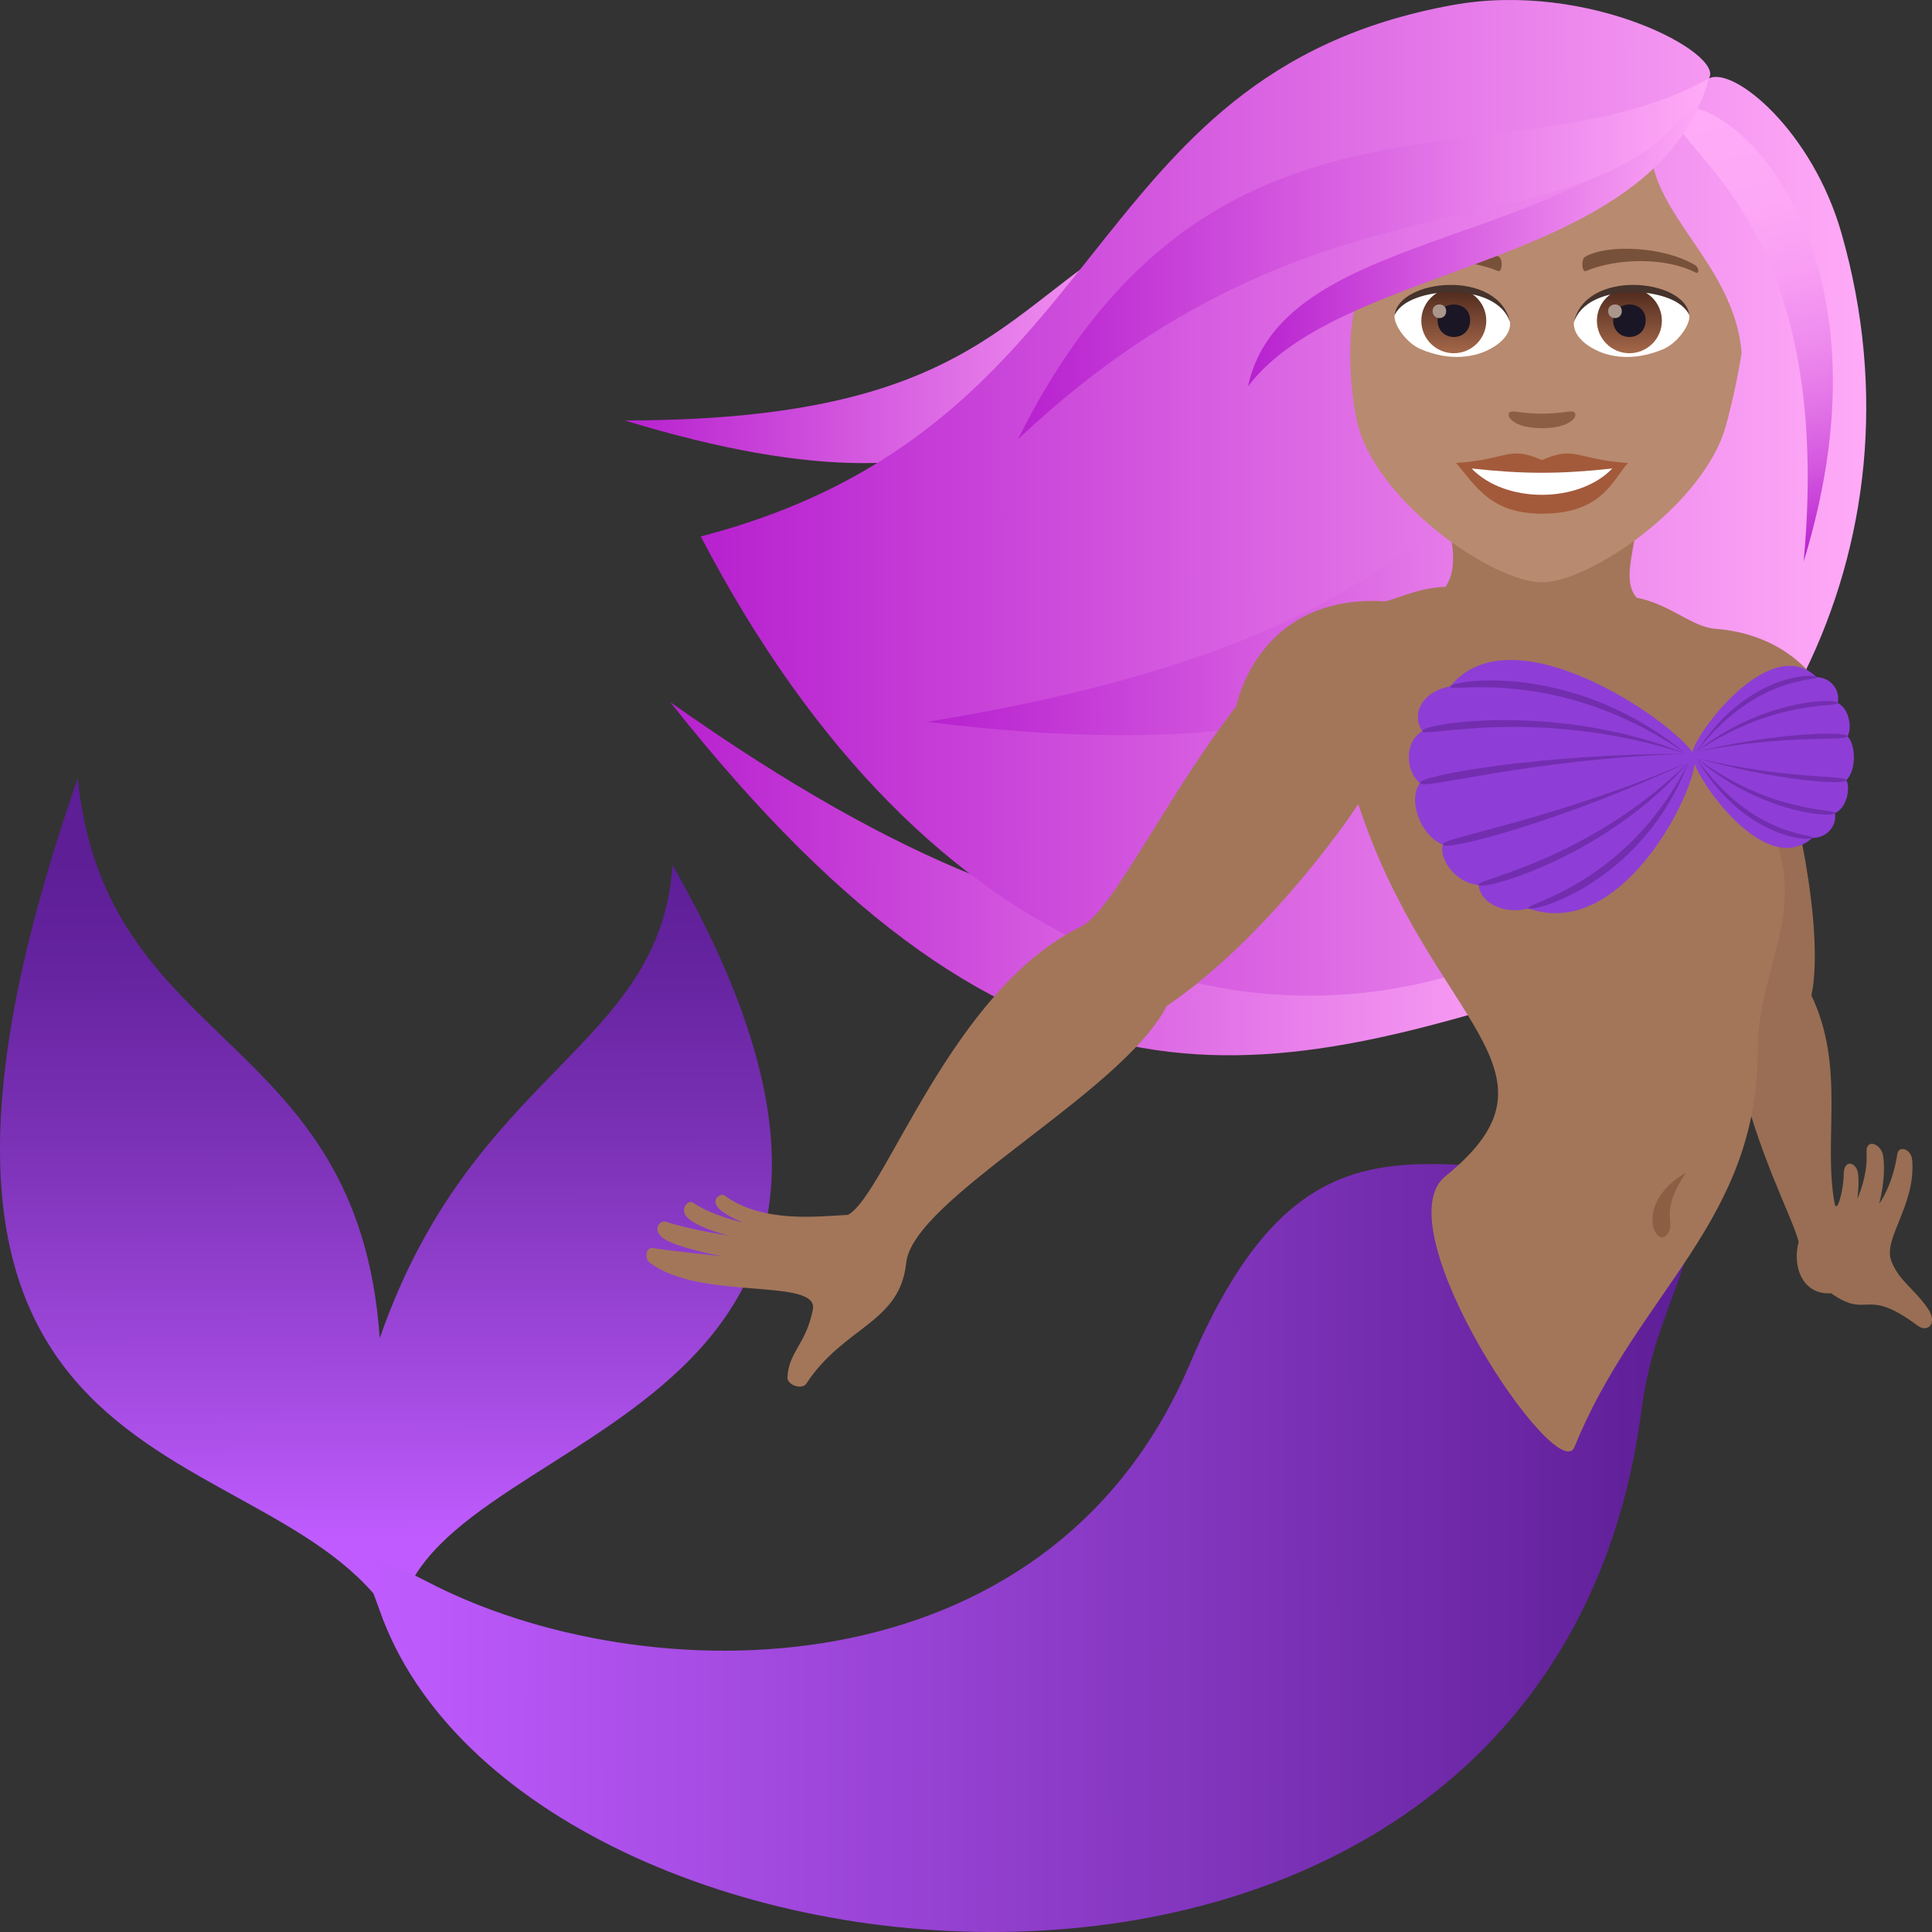 <?xml version="1.0" encoding="utf-8"?>
<!-- Generator: Adobe Illustrator 15.0.0, SVG Export Plug-In . SVG Version: 6.00 Build 0)  -->
<!DOCTYPE svg PUBLIC "-//W3C//DTD SVG 1.1//EN" "http://www.w3.org/Graphics/SVG/1.1/DTD/svg11.dtd">
<svg version="1.1" id="Layer_1" xmlns:x="http://ns.adobe.com/Extensibility/1.0/" xmlns:i="http://ns.adobe.com/AdobeIllustrator/10.0/" xmlns:graph="http://ns.adobe.com/Graphs/1.0/"
	 xmlns="http://www.w3.org/2000/svg" xmlns:xlink="http://www.w3.org/1999/xlink" xmlns:a="http://ns.adobe.com/AdobeSVGViewerExtensions/3.0/"
	 x="0px" y="0px" width="64px" height="64px" viewBox="0 0 64 64" enable-background="new 0 0 64 64" xml:space="preserve">
<rect x="0" y="0" width="64" height="64" fill="#333333" stroke="none"/>
<linearGradient id="SVGID_1_" gradientUnits="userSpaceOnUse" x1="-73.487" y1="41.393" x2="-43.102" y2="41.393" gradientTransform="matrix(1 -0.001 -0.001 -1 95.752 70.417)">
	<stop  offset="0" style="stop-color:#B721CF"/>
	<stop  offset="1" style="stop-color:#FFABF7"/>
	<a:midPointStop  offset="0" style="stop-color:#B721CF"/>
	<a:midPointStop  offset="0.5" style="stop-color:#B721CF"/>
	<a:midPointStop  offset="1" style="stop-color:#FFABF7"/>
</linearGradient>
<path fill="url(#SVGID_1_)" d="M52.6,32.414c-10.345-3.307-14.414,2.146-30.396-9.155C34.026,38.22,41.934,35.788,52.6,32.414z"/>
<linearGradient id="SVGID_2_" gradientUnits="userSpaceOnUse" x1="-74.985" y1="59.515" x2="-55.696" y2="59.515" gradientTransform="matrix(1 -0.001 -0.001 -1 95.752 70.417)">
	<stop  offset="0" style="stop-color:#B721CF"/>
	<stop  offset="1" style="stop-color:#FFABF7"/>
	<a:midPointStop  offset="0" style="stop-color:#B721CF"/>
	<a:midPointStop  offset="0.5" style="stop-color:#B721CF"/>
	<a:midPointStop  offset="1" style="stop-color:#FFABF7"/>
</linearGradient>
<path fill="url(#SVGID_2_)" d="M39.973,6.624c-6.649,2.372-6.116,7.302-19.279,7.304C33.505,17.831,36.277,13.083,39.973,6.624z"/>
<linearGradient id="SVGID_3_" gradientUnits="userSpaceOnUse" x1="-72.47" y1="53.988" x2="-33.855" y2="53.988" gradientTransform="matrix(1 -0.001 -0.001 -1 95.752 70.417)">
	<stop  offset="0" style="stop-color:#B721CF"/>
	<stop  offset="1" style="stop-color:#FFABF7"/>
	<a:midPointStop  offset="0" style="stop-color:#B721CF"/>
	<a:midPointStop  offset="0.5" style="stop-color:#B721CF"/>
	<a:midPointStop  offset="1" style="stop-color:#FFABF7"/>
</linearGradient>
<path fill="url(#SVGID_3_)" d="M60.999,7.718c-0.973-3.401-3.58-5.531-4.388-5.12c0.526-0.816-3.954-3.25-8.479-2.433
	c-12.634,2.287-11.035,14-24.919,17.605C38.465,46.995,67.028,28.771,60.999,7.718z"/>
<linearGradient id="SVGID_4_" gradientUnits="userSpaceOnUse" x1="-64.986" y1="53.355" x2="-38.353" y2="53.355" gradientTransform="matrix(1 -0.001 -0.001 -1 95.752 70.417)">
	<stop  offset="0" style="stop-color:#B721CF"/>
	<stop  offset="1" style="stop-color:#FFABF7"/>
	<a:midPointStop  offset="0" style="stop-color:#B721CF"/>
	<a:midPointStop  offset="0.5" style="stop-color:#B721CF"/>
	<a:midPointStop  offset="1" style="stop-color:#FFABF7"/>
</linearGradient>
<path fill="url(#SVGID_4_)" d="M57.319,9.896c-9.353,4.724-7.951,10.968-26.614,14.017C49.007,26.182,52.296,19.422,57.319,9.896z"
	/>
<path fill="#996E54" d="M58.973,24.885c1.254,4.554,1.257,7.069,1.032,8.089c1.137,2.393,0.384,4.753,0.766,6.875
	c0.071,0.407,0.302-0.411,0.305-0.952c0.003-0.49,0.379-0.41,0.46-0.089c0.074,0.295-0.008,0.9-0.008,0.9s0.352-0.75,0.304-1.534
	c-0.029-0.479,0.494-0.292,0.552,0.129c0.101,0.738-0.134,1.572-0.134,1.572s0.437-0.567,0.601-1.648
	c0.044-0.291,0.461-0.176,0.493,0.203c0.124,1.487-0.979,2.602-0.691,3.345c0.257,0.665,0.759,0.907,1.222,1.592
	c0.313,0.462-0.008,0.8-0.353,0.545c-1.771-1.317-1.594-0.184-2.866-1.071c-0.952,0.061-1.292-0.898-1.074-1.699
	C59.226,39.593,54.729,32.386,58.973,24.885z"/>
<linearGradient id="SVGID_5_" gradientUnits="userSpaceOnUse" x1="-82.924" y1="16.559" x2="-82.924" y2="44.754" gradientTransform="matrix(1 -0.001 -0.001 -1 95.752 70.417)">
	<stop  offset="0.103" style="stop-color:#C05CFF"/>
	<stop  offset="0.268" style="stop-color:#A64CE3"/>
	<stop  offset="0.55" style="stop-color:#7E33B9"/>
	<stop  offset="0.771" style="stop-color:#6624A0"/>
	<stop  offset="0.903" style="stop-color:#5D1E96"/>
	<a:midPointStop  offset="0.103" style="stop-color:#C05CFF"/>
	<a:midPointStop  offset="0.406" style="stop-color:#C05CFF"/>
	<a:midPointStop  offset="0.903" style="stop-color:#5D1E96"/>
</linearGradient>
<path fill="url(#SVGID_5_)" d="M2.576,25.784C-6.05,50.474,9.441,46.987,13.189,53.966c0.307-6.916,20.003-6.193,9.09-25.308
	c-0.418,6.11-6.607,6.767-9.7,15.673C11.875,34.102,3.486,34.841,2.576,25.784z"/>
<linearGradient id="SVGID_6_" gradientUnits="userSpaceOnUse" x1="-83.573" y1="19.228" x2="-39.686" y2="19.228" gradientTransform="matrix(1 -0.001 -0.001 -1 95.752 70.417)">
	<stop  offset="0" style="stop-color:#C05CFF"/>
	<stop  offset="1" style="stop-color:#5D1E96"/>
	<a:midPointStop  offset="0" style="stop-color:#C05CFF"/>
	<a:midPointStop  offset="0.5" style="stop-color:#C05CFF"/>
	<a:midPointStop  offset="1" style="stop-color:#5D1E96"/>
</linearGradient>
<path fill="url(#SVGID_6_)" d="M55.296,38.513c1.875,2.471-0.388,4.123-0.915,8.162c-3.064,23.665-37.058,20.241-41.804,6.672
	c-0.479-1.365-1.095-2.351,1.565-0.957c7.138,3.731,20.546,3.915,25.272-7.206C43.644,35.229,48.202,39.839,55.296,38.513z"/>
<path fill="#A3765A" d="M56.823,20.83c-0.776-0.058-1.494-0.814-2.607-1.031c-1.001-1.128,1.831-4.184-2.572-4.07
	c-5.949-0.705-2.648,2.021-3.758,3.709c-0.895,0.046-1.369,0.309-1.99,0.483c-3.641-0.233-4.727,2.507-4.947,3.478
	c-2.348,3.043-4.104,6.792-5.134,7.294c-4.313,2.095-6.498,8.908-7.727,9.551c-1.052,0.055-2.828,0.278-4.1-0.65
	c-0.103-0.076-0.459,0.131-0.188,0.427c0.229,0.247,0.811,0.475,0.811,0.475s-1.047-0.231-1.652-0.657
	c-0.16-0.114-0.446,0.213-0.21,0.471c0.35,0.379,1.441,0.636,1.441,0.636s-1.422-0.231-2.132-0.474
	c-0.193-0.064-0.466,0.257-0.098,0.54c0.413,0.317,1.957,0.601,1.957,0.601s-1.4-0.136-2.313-0.272
	c-0.181-0.026-0.285,0.329-0.078,0.487c1.658,1.281,5.618,0.473,5.401,1.559c-0.23,1.153-0.785,1.365-0.842,2.229
	c-0.019,0.271,0.487,0.431,0.625,0.219c1.252-1.909,3.102-1.998,3.309-4.003c0.226-2.132,7.143-5.616,8.633-8.509
	c2.733-1.849,5.259-5.055,6.344-6.686c2.376,7.265,7.24,8.802,2.877,12.335c-2.093,1.699,3.726,10.34,4.284,8.961
	c2.076-5.133,6.091-7.452,6.072-13.186c-0.007-2.404,1.485-4.401,0.639-6.763C62.444,25.485,60.814,21.126,56.823,20.83z"/>
<path fill="#8C5F44" d="M55.856,38.84c-0.95,1.403-0.279,1.641-0.648,2.074C54.839,41.35,54.108,39.864,55.856,38.84z"/>
<path fill="#8E3ED6" d="M60.036,27.757c0.516,0.004,0.822-0.439,0.747-0.821c0.399-0.175,0.52-0.823,0.379-1.094
	c0.317-0.293,0.337-1.139,0.039-1.451c0.155-0.262,0.068-0.915-0.327-1.106c0.096-0.379-0.186-0.835-0.701-0.856
	c-1.54-1.497-4.111,1.96-4.126,2.569C56.034,25.601,58.425,29.179,60.036,27.757z"/>
<path fill="#732EB0" d="M56.2,24.898c1.655-2.569,3.861-2.598,3.973-2.471C60.305,22.575,58.226,22.296,56.2,24.898z"/>
<path fill="#732EB0" d="M56.2,24.898c2.151-1.731,4.629-1.783,4.676-1.612C60.922,23.446,58.824,23.138,56.2,24.898z"/>
<path fill="#732EB0" d="M56.2,24.898c2.677-0.638,5.005-0.684,5.001-0.506C61.194,24.563,59.233,24.308,56.2,24.898z"/>
<path fill="#732EB0" d="M56.195,25.108c1.52,2.639,3.722,2.774,3.841,2.649C60.175,27.616,58.083,27.795,56.195,25.108z"/>
<path fill="#732EB0" d="M56.195,25.108c2.063,1.826,4.534,1.997,4.588,1.828C60.833,26.776,58.729,26.982,56.195,25.108z"/>
<path fill="#732EB0" d="M56.195,25.108c2.641,0.759,4.961,0.914,4.967,0.734C61.167,25.674,59.193,25.834,56.195,25.108z"/>
<path fill="#8E3ED6" d="M48.041,22.735c-0.979,0.186-1.289,0.957-0.927,1.483c-0.66,0.417-0.501,1.401-0.074,1.724
	c-0.425,0.556,0.024,1.752,0.757,2.037c-0.141,0.432,0.379,1.268,1.186,1.339c0.037,0.542,0.764,0.998,1.657,0.777
	c3.202,1.133,5.714-4.257,5.493-5.038C55.904,24.26,50.214,20.078,48.041,22.735z"/>
<path fill="#732EB0" d="M55.936,25.244c-1.479,3.917-5.045,4.965-5.298,4.852C50.34,29.967,53.887,29.367,55.936,25.244z"/>
<path fill="#732EB0" d="M55.936,25.244c-2.639,3.084-6.783,4.277-6.955,4.075C48.818,29.123,52.539,28.571,55.936,25.244z"/>
<path fill="#732EB0" d="M55.936,25.244c-4.011,1.895-8.048,2.98-8.139,2.736C47.71,27.747,51.302,27.224,55.936,25.244z"/>
<path fill="#732EB0" d="M55.856,24.971c-3.665-3.039-7.663-2.462-7.815-2.235C47.865,22.994,51.532,21.984,55.856,24.971z"/>
<path fill="#732EB0" d="M55.856,24.971c-4.191-1.708-8.734-1.019-8.742-0.752C47.11,24.471,50.822,23.367,55.856,24.971z"/>
<path fill="#732EB0" d="M55.856,24.971c-4.655-0.01-8.912,0.716-8.816,0.972C47.13,26.187,50.601,25.144,55.856,24.971z"/>
<path fill="#B88A6F" d="M54.688,4.851c-2.563,2.263-6.252,2.706-9.515,4.594c-0.725,1.179-0.399,3.89-0.181,4.675
	c0.714,2.575,4.482,5.169,6.087,5.169s5.371-2.594,6.088-5.169c0.217-0.785,0.401-1.646,0.526-2.433
	C57.461,8.778,54.674,7.084,54.688,4.851z"/>
<path fill="#A35A3B" d="M51.08,15.241c-1.116-0.492-1.125-0.017-2.848,0.096c0.646,0.735,1.123,1.679,2.846,1.679
	c1.979,0,2.314-1.073,2.85-1.679C52.203,15.224,52.194,14.749,51.08,15.241z"/>
<path fill="#FFFFFF" d="M48.749,15.52c1.125,1.17,3.552,1.154,4.66,0C51.678,15.708,50.482,15.708,48.749,15.52z"/>
<path fill="#78513A" d="M56.141,8.776c-1.035-0.617-2.892-0.691-3.625-0.275c-0.156,0.087-0.114,0.531,0.019,0.477
	c1.048-0.436,2.646-0.458,3.627,0.048C56.293,9.093,56.297,8.866,56.141,8.776z"/>
<path fill="#78513A" d="M46.02,8.776c1.036-0.617,2.89-0.691,3.625-0.275c0.156,0.087,0.115,0.531-0.021,0.477
	c-1.048-0.436-2.642-0.458-3.625,0.048C45.865,9.093,45.863,8.866,46.02,8.776z"/>
<path fill="#8C5F44" d="M52.151,13.657c-0.115-0.077-0.38,0.046-1.071,0.046s-0.958-0.123-1.07-0.046
	c-0.136,0.098,0.081,0.527,1.07,0.527S52.286,13.757,52.151,13.657z"/>
<path id="Path_34_" fill="#FFFFFF" d="M50.021,10.647c0.04,0.314-0.175,0.688-0.767,0.967c-0.377,0.179-1.16,0.387-2.188-0.046
	c-0.46-0.194-0.91-0.798-0.868-1.133C46.755,9.382,49.499,9.232,50.021,10.647z"/>
<linearGradient id="Oval_1_" gradientUnits="userSpaceOnUse" x1="-421.093" y1="480.483" x2="-421.093" y2="480.81" gradientTransform="matrix(6.57 0 0 -6.57 2814.78 3168.528)">
	<stop  offset="0" style="stop-color:#A6694A"/>
	<stop  offset="1" style="stop-color:#4F2A1E"/>
	<a:midPointStop  offset="0" style="stop-color:#A6694A"/>
	<a:midPointStop  offset="0.5" style="stop-color:#A6694A"/>
	<a:midPointStop  offset="1" style="stop-color:#4F2A1E"/>
</linearGradient>
<circle id="Oval_136_" fill="url(#Oval_1_)" cx="48.159" cy="10.625" r="1.076"/>
<path id="Path_33_" fill="#1A1626" d="M47.622,10.605c0,0.744,1.077,0.744,1.077,0C48.699,9.914,47.622,9.914,47.622,10.605z"/>
<path id="Path_32_" fill="#AB968C" d="M47.457,10.303c0,0.313,0.45,0.313,0.45,0C47.907,10.014,47.457,10.014,47.457,10.303z"/>
<path id="Path_31_" fill="#45332C" d="M50.026,10.688c-0.438-1.408-3.421-1.2-3.827-0.254C46.349,9.224,49.653,8.903,50.026,10.688z
	"/>
<path id="Path_30_" fill="#FFFFFF" d="M52.141,10.647c-0.042,0.314,0.173,0.688,0.765,0.967c0.375,0.179,1.158,0.387,2.188-0.046
	c0.462-0.194,0.908-0.798,0.868-1.133C55.405,9.382,52.661,9.232,52.141,10.647z"/>
<linearGradient id="Oval_2_" gradientUnits="userSpaceOnUse" x1="-422.906" y1="480.483" x2="-422.906" y2="480.81" gradientTransform="matrix(6.57 0 0 -6.57 2832.511 3168.528)">
	<stop  offset="0" style="stop-color:#A6694A"/>
	<stop  offset="1" style="stop-color:#4F2A1E"/>
	<a:midPointStop  offset="0" style="stop-color:#A6694A"/>
	<a:midPointStop  offset="0.5" style="stop-color:#A6694A"/>
	<a:midPointStop  offset="1" style="stop-color:#4F2A1E"/>
</linearGradient>
<circle id="Oval_135_" fill="url(#Oval_2_)" cx="53.976" cy="10.625" r="1.076"/>
<path id="Path_29_" fill="#1A1626" d="M53.438,10.605c0,0.744,1.077,0.744,1.077,0C54.516,9.914,53.438,9.914,53.438,10.605z"/>
<path id="Path_28_" fill="#AB968C" d="M53.273,10.303c0,0.313,0.452,0.313,0.452,0C53.726,10.014,53.273,10.014,53.273,10.303z"/>
<path id="Path_27_" fill="#45332C" d="M52.135,10.688c0.438-1.406,3.42-1.206,3.826-0.254C55.812,9.224,52.507,8.903,52.135,10.688z
	"/>
<linearGradient id="SVGID_7_" gradientUnits="userSpaceOnUse" x1="60.541" y1="18.222" x2="57.252" y2="3.642">
	<stop  offset="0" style="stop-color:#B721CF"/>
	<stop  offset="0.052" style="stop-color:#C032D4"/>
	<stop  offset="0.184" style="stop-color:#D357DF"/>
	<stop  offset="0.323" style="stop-color:#E375E7"/>
	<stop  offset="0.467" style="stop-color:#EF8DEE"/>
	<stop  offset="0.621" style="stop-color:#F89EF3"/>
	<stop  offset="0.789" style="stop-color:#FDA8F6"/>
	<stop  offset="1" style="stop-color:#FFABF7"/>
	<a:midPointStop  offset="0" style="stop-color:#B721CF"/>
	<a:midPointStop  offset="0.248" style="stop-color:#B721CF"/>
	<a:midPointStop  offset="1" style="stop-color:#FFABF7"/>
</linearGradient>
<path fill="url(#SVGID_7_)" d="M55.568,3.573C54.754,4.85,60.854,6.597,59.749,18.6C62.956,8.155,57.308,3.075,55.568,3.573z"/>
<linearGradient id="SVGID_8_" gradientUnits="userSpaceOnUse" x1="-54.336" y1="62.777" x2="-39.052" y2="62.777" gradientTransform="matrix(1 -0.001 -0.001 -1 95.752 70.417)">
	<stop  offset="0" style="stop-color:#B721CF"/>
	<stop  offset="1" style="stop-color:#FFABF7"/>
	<a:midPointStop  offset="0" style="stop-color:#B721CF"/>
	<a:midPointStop  offset="0.5" style="stop-color:#B721CF"/>
	<a:midPointStop  offset="1" style="stop-color:#FFABF7"/>
</linearGradient>
<path fill="url(#SVGID_8_)" d="M41.341,12.803c3.154-4.194,13.508-3.844,15.271-10.205C52.886,8.397,42.515,7.284,41.341,12.803z"/>
<linearGradient id="SVGID_9_" gradientUnits="userSpaceOnUse" x1="-61.958" y1="61.908" x2="-39.052" y2="61.908" gradientTransform="matrix(1 -0.001 -0.001 -1 95.752 70.417)">
	<stop  offset="0" style="stop-color:#B721CF"/>
	<stop  offset="1" style="stop-color:#FFABF7"/>
	<a:midPointStop  offset="0" style="stop-color:#B721CF"/>
	<a:midPointStop  offset="0.5" style="stop-color:#B721CF"/>
	<a:midPointStop  offset="1" style="stop-color:#FFABF7"/>
</linearGradient>
<path fill="url(#SVGID_9_)" d="M56.611,2.598c-6.623,3.692-16.46-0.931-22.89,11.953C44.457,4.438,53.081,9.125,56.611,2.598z"/>
</svg>

